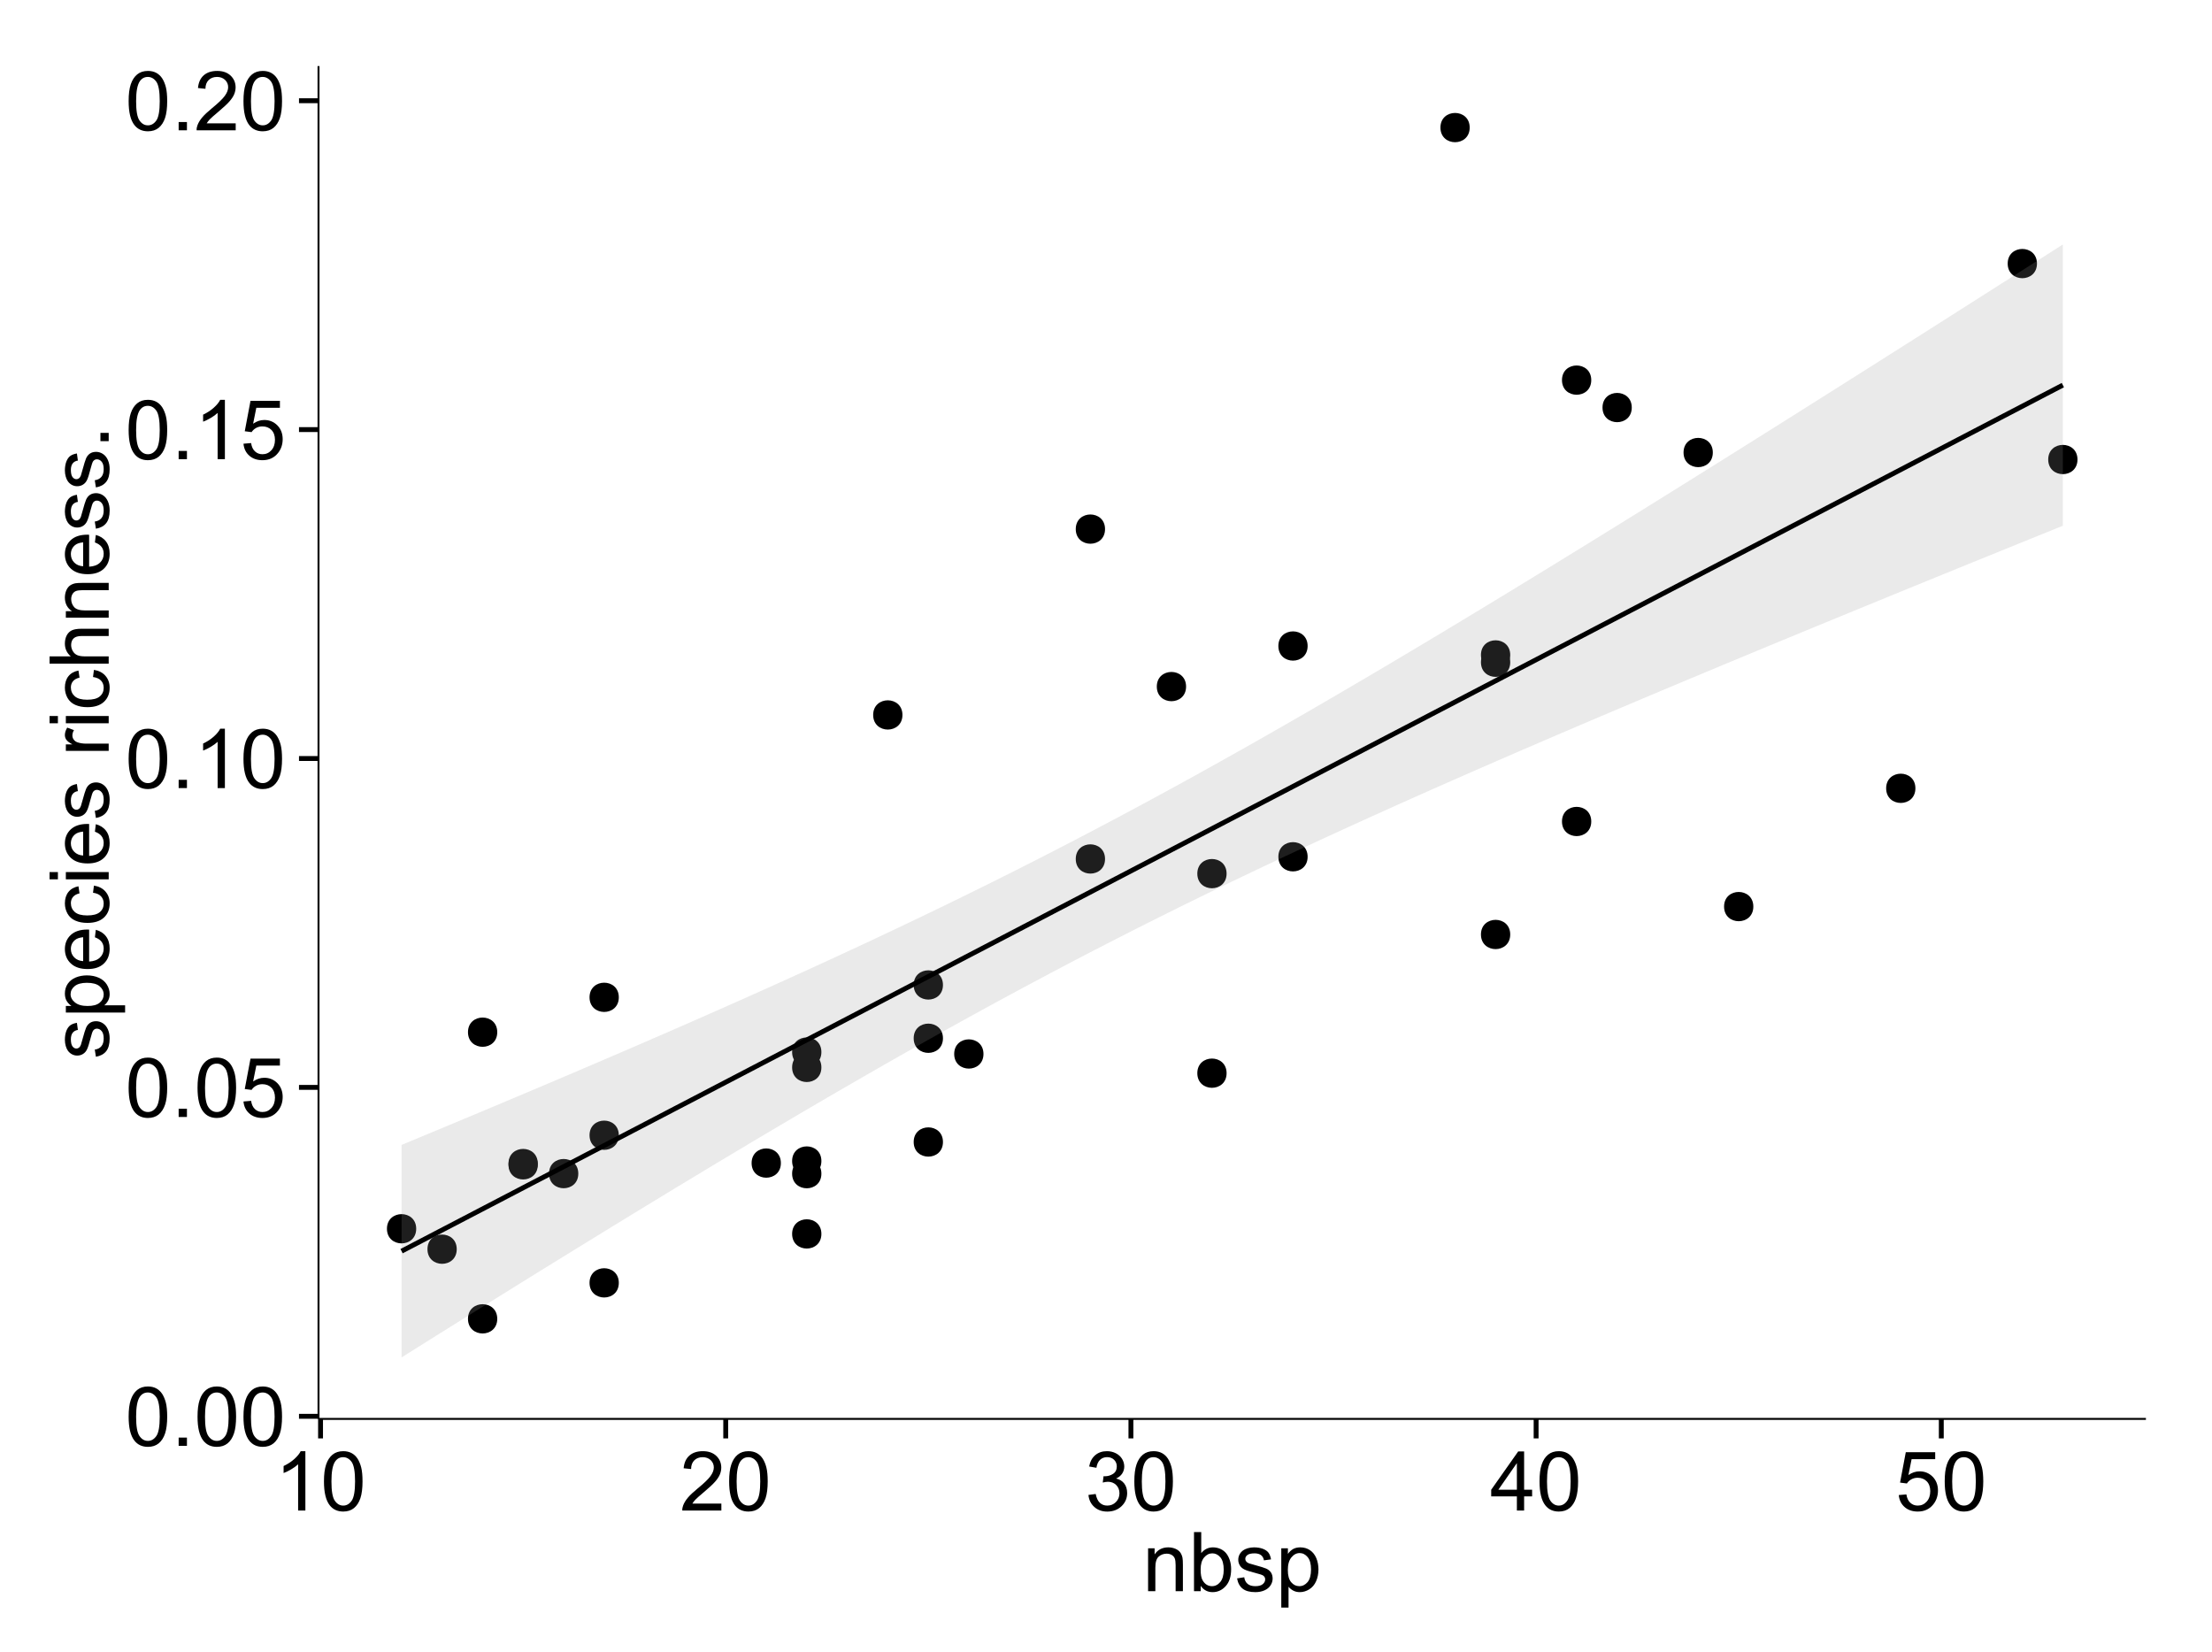 <?xml version="1.0" encoding="UTF-8"?>
<svg xmlns="http://www.w3.org/2000/svg" xmlns:xlink="http://www.w3.org/1999/xlink" width="482pt" height="360pt" viewBox="0 0 482 360" version="1.1">
<defs>
<g>
<symbol overflow="visible" id="glyph0-0">
<path style="stroke:none;" d="M 0.746 -6.355 C 0.742 -7.875 0.898 -9.102 1.215 -10.031 C 1.527 -10.961 1.996 -11.676 2.613 -12.18 C 3.23 -12.684 4.008 -12.938 4.949 -12.938 C 5.637 -12.938 6.242 -12.797 6.766 -12.52 C 7.285 -12.238 7.715 -11.836 8.059 -11.316 C 8.395 -10.789 8.664 -10.152 8.859 -9.398 C 9.051 -8.645 9.145 -7.629 9.148 -6.355 C 9.145 -4.84 8.992 -3.617 8.684 -2.691 C 8.371 -1.762 7.906 -1.047 7.289 -0.539 C 6.672 -0.035 5.891 0.215 4.949 0.219 C 3.703 0.215 2.727 -0.227 2.023 -1.117 C 1.168 -2.188 0.742 -3.934 0.746 -6.355 Z M 2.375 -6.355 C 2.371 -4.234 2.621 -2.824 3.117 -2.129 C 3.609 -1.426 4.219 -1.078 4.949 -1.082 C 5.672 -1.078 6.281 -1.43 6.781 -2.137 C 7.273 -2.836 7.523 -4.242 7.523 -6.355 C 7.523 -8.473 7.273 -9.883 6.781 -10.582 C 6.281 -11.277 5.664 -11.625 4.93 -11.629 C 4.199 -11.625 3.621 -11.316 3.191 -10.703 C 2.645 -9.918 2.371 -8.469 2.375 -6.355 Z M 2.375 -6.355 "/>
</symbol>
<symbol overflow="visible" id="glyph0-1">
<path style="stroke:none;" d="M 1.633 0 L 1.633 -1.801 L 3.438 -1.801 L 3.438 0 Z M 1.633 0 "/>
</symbol>
<symbol overflow="visible" id="glyph0-2">
<path style="stroke:none;" d="M 0.746 -3.375 L 2.406 -3.516 C 2.527 -2.707 2.812 -2.098 3.266 -1.691 C 3.711 -1.281 4.254 -1.078 4.887 -1.082 C 5.648 -1.078 6.293 -1.363 6.82 -1.941 C 7.344 -2.512 7.605 -3.273 7.609 -4.227 C 7.605 -5.125 7.352 -5.84 6.848 -6.363 C 6.34 -6.883 5.676 -7.141 4.859 -7.145 C 4.344 -7.141 3.887 -7.027 3.48 -6.797 C 3.07 -6.566 2.746 -6.266 2.516 -5.898 L 1.027 -6.09 L 2.277 -12.711 L 8.684 -12.711 L 8.684 -11.195 L 3.543 -11.195 L 2.848 -7.734 C 3.621 -8.273 4.43 -8.543 5.281 -8.543 C 6.402 -8.543 7.352 -8.152 8.129 -7.371 C 8.898 -6.59 9.285 -5.586 9.289 -4.367 C 9.285 -3.195 8.945 -2.188 8.27 -1.344 C 7.441 -0.301 6.316 0.215 4.887 0.219 C 3.715 0.215 2.758 -0.109 2.016 -0.766 C 1.273 -1.418 0.848 -2.289 0.746 -3.375 Z M 0.746 -3.375 "/>
</symbol>
<symbol overflow="visible" id="glyph0-3">
<path style="stroke:none;" d="M 6.707 0 L 5.125 0 L 5.125 -10.082 C 4.742 -9.715 4.242 -9.352 3.625 -8.988 C 3.004 -8.625 2.449 -8.352 1.961 -8.172 L 1.961 -9.703 C 2.844 -10.117 3.617 -10.621 4.281 -11.215 C 4.941 -11.805 5.41 -12.379 5.688 -12.938 L 6.707 -12.938 Z M 6.707 0 "/>
</symbol>
<symbol overflow="visible" id="glyph0-4">
<path style="stroke:none;" d="M 9.062 -1.52 L 9.062 0 L 0.547 0 C 0.531 -0.379 0.594 -0.742 0.73 -1.098 C 0.945 -1.676 1.293 -2.25 1.77 -2.812 C 2.246 -3.375 2.934 -4.023 3.84 -4.766 C 5.238 -5.906 6.188 -6.816 6.68 -7.492 C 7.172 -8.16 7.418 -8.793 7.418 -9.395 C 7.418 -10.02 7.191 -10.551 6.746 -10.98 C 6.293 -11.41 5.711 -11.625 4.992 -11.629 C 4.23 -11.625 3.621 -11.395 3.164 -10.941 C 2.703 -10.48 2.469 -9.848 2.469 -9.043 L 0.844 -9.211 C 0.953 -10.422 1.371 -11.344 2.102 -11.984 C 2.824 -12.617 3.801 -12.938 5.027 -12.938 C 6.262 -12.938 7.238 -12.594 7.961 -11.91 C 8.68 -11.223 9.039 -10.371 9.043 -9.359 C 9.039 -8.84 8.934 -8.336 8.727 -7.84 C 8.512 -7.34 8.164 -6.812 7.676 -6.266 C 7.188 -5.711 6.375 -4.957 5.238 -4 C 4.285 -3.199 3.676 -2.66 3.41 -2.379 C 3.141 -2.094 2.918 -1.805 2.742 -1.52 Z M 9.062 -1.52 "/>
</symbol>
<symbol overflow="visible" id="glyph0-5">
<path style="stroke:none;" d="M 0.758 -3.402 L 2.336 -3.613 C 2.516 -2.711 2.824 -2.062 3.266 -1.672 C 3.699 -1.273 4.23 -1.078 4.859 -1.082 C 5.602 -1.078 6.23 -1.336 6.746 -1.855 C 7.254 -2.367 7.512 -3.004 7.516 -3.77 C 7.512 -4.492 7.273 -5.094 6.801 -5.566 C 6.324 -6.035 5.723 -6.27 4.992 -6.273 C 4.691 -6.27 4.316 -6.211 3.875 -6.102 L 4.051 -7.488 C 4.152 -7.473 4.238 -7.465 4.305 -7.469 C 4.977 -7.465 5.582 -7.641 6.125 -7.996 C 6.66 -8.344 6.93 -8.887 6.934 -9.625 C 6.93 -10.199 6.734 -10.68 6.344 -11.062 C 5.949 -11.445 5.441 -11.637 4.824 -11.637 C 4.207 -11.637 3.695 -11.441 3.285 -11.055 C 2.875 -10.668 2.613 -10.09 2.496 -9.316 L 0.914 -9.598 C 1.105 -10.656 1.543 -11.477 2.23 -12.062 C 2.914 -12.645 3.766 -12.938 4.789 -12.938 C 5.488 -12.938 6.137 -12.785 6.73 -12.484 C 7.32 -12.18 7.773 -11.77 8.09 -11.25 C 8.402 -10.727 8.559 -10.172 8.562 -9.59 C 8.559 -9.031 8.41 -8.523 8.113 -8.066 C 7.812 -7.609 7.371 -7.246 6.785 -6.977 C 7.547 -6.801 8.137 -6.438 8.562 -5.883 C 8.98 -5.328 9.191 -4.633 9.195 -3.805 C 9.191 -2.676 8.781 -1.723 7.965 -0.945 C 7.141 -0.164 6.105 0.223 4.852 0.227 C 3.719 0.223 2.777 -0.109 2.035 -0.781 C 1.285 -1.453 0.859 -2.328 0.758 -3.402 Z M 0.758 -3.402 "/>
</symbol>
<symbol overflow="visible" id="glyph0-6">
<path style="stroke:none;" d="M 5.82 0 L 5.82 -3.086 L 0.227 -3.086 L 0.227 -4.535 L 6.109 -12.883 L 7.398 -12.883 L 7.398 -4.535 L 9.141 -4.535 L 9.141 -3.086 L 7.398 -3.086 L 7.398 0 Z M 5.82 -4.535 L 5.82 -10.344 L 1.785 -4.535 Z M 5.82 -4.535 "/>
</symbol>
<symbol overflow="visible" id="glyph0-7">
<path style="stroke:none;" d="M 1.188 0 L 1.188 -9.336 L 2.609 -9.336 L 2.609 -8.008 C 3.293 -9.031 4.285 -9.543 5.582 -9.547 C 6.141 -9.543 6.656 -9.441 7.133 -9.242 C 7.602 -9.035 7.957 -8.77 8.191 -8.445 C 8.426 -8.113 8.59 -7.727 8.684 -7.277 C 8.742 -6.98 8.77 -6.465 8.773 -5.738 L 8.773 0 L 7.188 0 L 7.188 -5.68 C 7.184 -6.32 7.121 -6.801 7.004 -7.121 C 6.879 -7.438 6.66 -7.695 6.348 -7.887 C 6.031 -8.074 5.664 -8.168 5.246 -8.172 C 4.566 -8.168 3.984 -7.953 3.5 -7.531 C 3.008 -7.102 2.766 -6.293 2.77 -5.098 L 2.77 0 Z M 1.188 0 "/>
</symbol>
<symbol overflow="visible" id="glyph0-8">
<path style="stroke:none;" d="M 2.645 0 L 1.18 0 L 1.18 -12.883 L 2.758 -12.883 L 2.758 -8.289 C 3.426 -9.125 4.277 -9.543 5.316 -9.547 C 5.887 -9.543 6.434 -9.43 6.949 -9.199 C 7.461 -8.965 7.883 -8.637 8.215 -8.223 C 8.543 -7.801 8.801 -7.297 8.992 -6.707 C 9.176 -6.113 9.27 -5.48 9.273 -4.809 C 9.27 -3.203 8.875 -1.965 8.086 -1.098 C 7.293 -0.223 6.344 0.211 5.238 0.211 C 4.137 0.211 3.27 -0.246 2.645 -1.168 Z M 2.629 -4.738 C 2.625 -3.617 2.777 -2.809 3.086 -2.312 C 3.582 -1.496 4.254 -1.09 5.105 -1.09 C 5.793 -1.09 6.391 -1.387 6.898 -1.988 C 7.398 -2.586 7.652 -3.484 7.656 -4.676 C 7.652 -5.895 7.41 -6.793 6.93 -7.371 C 6.441 -7.949 5.855 -8.238 5.176 -8.242 C 4.48 -8.238 3.883 -7.938 3.383 -7.34 C 2.875 -6.738 2.625 -5.871 2.629 -4.738 Z M 2.629 -4.738 "/>
</symbol>
<symbol overflow="visible" id="glyph0-9">
<path style="stroke:none;" d="M 0.555 -2.785 L 2.117 -3.031 C 2.203 -2.402 2.449 -1.922 2.852 -1.59 C 3.25 -1.254 3.812 -1.09 4.535 -1.09 C 5.262 -1.09 5.801 -1.234 6.152 -1.531 C 6.504 -1.824 6.68 -2.172 6.68 -2.574 C 6.68 -2.926 6.523 -3.207 6.215 -3.418 C 5.996 -3.555 5.457 -3.734 4.598 -3.953 C 3.434 -4.246 2.629 -4.5 2.184 -4.715 C 1.734 -4.926 1.395 -5.223 1.164 -5.602 C 0.93 -5.98 0.812 -6.398 0.816 -6.855 C 0.812 -7.27 0.91 -7.652 1.102 -8.012 C 1.293 -8.363 1.551 -8.66 1.883 -8.895 C 2.125 -9.074 2.461 -9.227 2.887 -9.355 C 3.309 -9.48 3.766 -9.543 4.254 -9.547 C 4.984 -9.543 5.625 -9.438 6.184 -9.23 C 6.734 -9.016 7.145 -8.73 7.41 -8.371 C 7.672 -8.008 7.852 -7.527 7.953 -6.926 L 6.406 -6.715 C 6.332 -7.195 6.129 -7.57 5.793 -7.84 C 5.453 -8.105 4.977 -8.238 4.367 -8.242 C 3.637 -8.238 3.121 -8.117 2.812 -7.883 C 2.5 -7.641 2.344 -7.359 2.348 -7.039 C 2.344 -6.832 2.406 -6.648 2.539 -6.484 C 2.664 -6.312 2.867 -6.172 3.148 -6.062 C 3.301 -6.004 3.766 -5.871 4.543 -5.66 C 5.66 -5.359 6.441 -5.113 6.887 -4.926 C 7.324 -4.734 7.672 -4.457 7.926 -4.094 C 8.176 -3.73 8.301 -3.281 8.305 -2.742 C 8.301 -2.215 8.148 -1.719 7.844 -1.254 C 7.535 -0.785 7.09 -0.422 6.512 -0.172 C 5.926 0.086 5.27 0.211 4.543 0.211 C 3.328 0.211 2.406 -0.039 1.77 -0.543 C 1.133 -1.047 0.727 -1.793 0.555 -2.785 Z M 0.555 -2.785 "/>
</symbol>
<symbol overflow="visible" id="glyph0-10">
<path style="stroke:none;" d="M 1.188 3.578 L 1.188 -9.336 L 2.629 -9.336 L 2.629 -8.121 C 2.965 -8.594 3.348 -8.949 3.777 -9.188 C 4.203 -9.426 4.723 -9.543 5.336 -9.547 C 6.129 -9.543 6.832 -9.34 7.445 -8.93 C 8.051 -8.516 8.512 -7.934 8.824 -7.191 C 9.133 -6.441 9.285 -5.625 9.289 -4.738 C 9.285 -3.781 9.113 -2.922 8.773 -2.156 C 8.43 -1.391 7.934 -0.805 7.281 -0.398 C 6.625 0.008 5.938 0.211 5.219 0.211 C 4.691 0.211 4.219 0.102 3.801 -0.121 C 3.379 -0.344 3.035 -0.625 2.77 -0.969 L 2.77 3.578 Z M 2.617 -4.613 C 2.613 -3.41 2.855 -2.523 3.348 -1.949 C 3.832 -1.375 4.422 -1.09 5.117 -1.09 C 5.816 -1.09 6.418 -1.387 6.922 -1.98 C 7.418 -2.574 7.668 -3.496 7.672 -4.746 C 7.668 -5.934 7.426 -6.824 6.938 -7.418 C 6.445 -8.008 5.859 -8.301 5.188 -8.305 C 4.508 -8.301 3.91 -7.988 3.395 -7.359 C 2.871 -6.727 2.613 -5.809 2.617 -4.613 Z M 2.617 -4.613 "/>
</symbol>
<symbol overflow="visible" id="glyph1-0">
<path style="stroke:none;" d="M -2.785 -0.555 L -3.031 -2.117 C -2.402 -2.203 -1.922 -2.449 -1.59 -2.852 C -1.254 -3.25 -1.09 -3.812 -1.09 -4.535 C -1.09 -5.262 -1.234 -5.801 -1.531 -6.152 C -1.824 -6.504 -2.172 -6.68 -2.574 -6.68 C -2.926 -6.68 -3.207 -6.523 -3.418 -6.215 C -3.555 -5.996 -3.734 -5.457 -3.953 -4.598 C -4.246 -3.434 -4.5 -2.629 -4.715 -2.184 C -4.926 -1.734 -5.223 -1.395 -5.602 -1.164 C -5.98 -0.93 -6.398 -0.812 -6.855 -0.816 C -7.27 -0.812 -7.652 -0.91 -8.012 -1.102 C -8.363 -1.293 -8.66 -1.551 -8.895 -1.883 C -9.074 -2.125 -9.227 -2.461 -9.355 -2.887 C -9.48 -3.309 -9.543 -3.766 -9.547 -4.254 C -9.543 -4.984 -9.438 -5.625 -9.23 -6.184 C -9.016 -6.734 -8.73 -7.145 -8.371 -7.41 C -8.008 -7.672 -7.527 -7.852 -6.926 -7.953 L -6.715 -6.406 C -7.195 -6.332 -7.57 -6.129 -7.84 -5.797 C -8.105 -5.457 -8.238 -4.98 -8.242 -4.367 C -8.238 -3.637 -8.117 -3.121 -7.883 -2.812 C -7.641 -2.5 -7.359 -2.344 -7.039 -2.348 C -6.832 -2.344 -6.648 -2.406 -6.484 -2.539 C -6.312 -2.664 -6.172 -2.867 -6.062 -3.148 C -6.004 -3.301 -5.871 -3.766 -5.66 -4.543 C -5.359 -5.66 -5.113 -6.441 -4.926 -6.887 C -4.734 -7.324 -4.457 -7.672 -4.094 -7.926 C -3.73 -8.176 -3.281 -8.301 -2.742 -8.305 C -2.211 -8.301 -1.711 -8.148 -1.25 -7.844 C -0.781 -7.535 -0.422 -7.09 -0.172 -6.512 C 0.086 -5.926 0.211 -5.27 0.211 -4.543 C 0.211 -3.328 -0.039 -2.406 -0.543 -1.77 C -1.047 -1.133 -1.793 -0.727 -2.785 -0.555 Z M -2.785 -0.555 "/>
</symbol>
<symbol overflow="visible" id="glyph1-1">
<path style="stroke:none;" d="M 3.578 -1.188 L -9.336 -1.188 L -9.336 -2.629 L -8.121 -2.629 C -8.594 -2.965 -8.949 -3.348 -9.188 -3.777 C -9.426 -4.203 -9.543 -4.723 -9.547 -5.336 C -9.543 -6.129 -9.34 -6.832 -8.93 -7.445 C -8.516 -8.051 -7.934 -8.512 -7.191 -8.824 C -6.441 -9.133 -5.625 -9.285 -4.738 -9.289 C -3.781 -9.285 -2.922 -9.113 -2.156 -8.773 C -1.391 -8.43 -0.805 -7.934 -0.398 -7.281 C 0.008 -6.625 0.211 -5.938 0.211 -5.219 C 0.211 -4.691 0.102 -4.219 -0.121 -3.801 C -0.344 -3.379 -0.625 -3.035 -0.965 -2.77 L 3.578 -2.77 Z M -4.613 -2.621 C -3.41 -2.613 -2.523 -2.855 -1.949 -3.348 C -1.375 -3.832 -1.09 -4.422 -1.09 -5.117 C -1.09 -5.816 -1.387 -6.418 -1.98 -6.922 C -2.574 -7.418 -3.496 -7.668 -4.746 -7.672 C -5.934 -7.668 -6.824 -7.426 -7.418 -6.938 C -8.008 -6.449 -8.301 -5.863 -8.305 -5.188 C -8.301 -4.508 -7.988 -3.914 -7.359 -3.398 C -6.727 -2.879 -5.809 -2.617 -4.613 -2.621 Z M -4.613 -2.621 "/>
</symbol>
<symbol overflow="visible" id="glyph1-2">
<path style="stroke:none;" d="M -3.004 -7.578 L -2.805 -9.211 C -1.848 -8.953 -1.105 -8.473 -0.578 -7.777 C -0.051 -7.078 0.211 -6.188 0.211 -5.105 C 0.211 -3.738 -0.207 -2.656 -1.051 -1.859 C -1.887 -1.055 -3.066 -0.656 -4.586 -0.66 C -6.156 -0.656 -7.375 -1.059 -8.246 -1.871 C -9.109 -2.676 -9.543 -3.727 -9.547 -5.02 C -9.543 -6.266 -9.117 -7.285 -8.27 -8.078 C -7.418 -8.867 -6.223 -9.262 -4.684 -9.266 C -4.586 -9.262 -4.445 -9.258 -4.262 -9.254 L -4.262 -2.293 C -3.234 -2.348 -2.449 -2.641 -1.906 -3.164 C -1.359 -3.684 -1.09 -4.332 -1.09 -5.117 C -1.09 -5.691 -1.242 -6.188 -1.547 -6.598 C -1.852 -7.008 -2.336 -7.332 -3.004 -7.578 Z M -5.562 -2.383 L -5.562 -7.594 C -6.344 -7.523 -6.934 -7.324 -7.328 -6.996 C -7.934 -6.492 -8.238 -5.836 -8.242 -5.035 C -8.238 -4.305 -7.996 -3.695 -7.512 -3.203 C -7.027 -2.707 -6.375 -2.434 -5.562 -2.383 Z M -5.562 -2.383 "/>
</symbol>
<symbol overflow="visible" id="glyph1-3">
<path style="stroke:none;" d="M -3.418 -7.277 L -3.215 -8.832 C -2.141 -8.66 -1.301 -8.227 -0.699 -7.527 C -0.09 -6.824 0.211 -5.965 0.211 -4.949 C 0.211 -3.668 -0.203 -2.641 -1.039 -1.867 C -1.871 -1.09 -3.07 -0.703 -4.633 -0.703 C -5.637 -0.703 -6.52 -0.867 -7.277 -1.203 C -8.031 -1.535 -8.598 -2.047 -8.977 -2.73 C -9.355 -3.41 -9.543 -4.152 -9.547 -4.957 C -9.543 -5.969 -9.289 -6.797 -8.777 -7.441 C -8.262 -8.086 -7.531 -8.5 -6.59 -8.684 L -6.355 -7.145 C -6.98 -6.996 -7.453 -6.738 -7.77 -6.367 C -8.082 -5.992 -8.238 -5.543 -8.242 -5.02 C -8.238 -4.219 -7.953 -3.57 -7.387 -3.074 C -6.812 -2.574 -5.91 -2.324 -4.676 -2.328 C -3.422 -2.324 -2.508 -2.566 -1.941 -3.047 C -1.371 -3.527 -1.09 -4.152 -1.09 -4.93 C -1.09 -5.547 -1.277 -6.066 -1.66 -6.484 C -2.035 -6.898 -2.621 -7.164 -3.418 -7.277 Z M -3.418 -7.277 "/>
</symbol>
<symbol overflow="visible" id="glyph1-4">
<path style="stroke:none;" d="M -11.066 -1.195 L -12.883 -1.195 L -12.883 -2.777 L -11.066 -2.777 Z M 0 -1.195 L -9.336 -1.195 L -9.336 -2.777 L 0 -2.777 Z M 0 -1.195 "/>
</symbol>
<symbol overflow="visible" id="glyph1-5">
<path style="stroke:none;" d=""/>
</symbol>
<symbol overflow="visible" id="glyph1-6">
<path style="stroke:none;" d="M 0 -1.168 L -9.336 -1.168 L -9.336 -2.594 L -7.918 -2.594 C -8.578 -2.953 -9.016 -3.289 -9.23 -3.598 C -9.438 -3.906 -9.543 -4.242 -9.547 -4.613 C -9.543 -5.145 -9.375 -5.688 -9.035 -6.242 L -7.566 -5.695 C -7.793 -5.309 -7.91 -4.922 -7.91 -4.535 C -7.91 -4.188 -7.805 -3.875 -7.598 -3.602 C -7.387 -3.324 -7.098 -3.129 -6.734 -3.016 C -6.168 -2.836 -5.555 -2.746 -4.887 -2.75 L 0 -2.75 Z M 0 -1.168 "/>
</symbol>
<symbol overflow="visible" id="glyph1-7">
<path style="stroke:none;" d="M 0 -1.188 L -12.883 -1.188 L -12.883 -2.77 L -8.262 -2.77 C -9.117 -3.504 -9.543 -4.434 -9.547 -5.562 C -9.543 -6.25 -9.406 -6.852 -9.137 -7.363 C -8.859 -7.871 -8.484 -8.234 -8.004 -8.457 C -7.523 -8.676 -6.824 -8.789 -5.914 -8.789 L 0 -8.789 L 0 -7.207 L -5.914 -7.207 C -6.703 -7.207 -7.281 -7.035 -7.641 -6.691 C -8 -6.348 -8.18 -5.863 -8.184 -5.238 C -8.18 -4.77 -8.059 -4.328 -7.816 -3.914 C -7.574 -3.5 -7.242 -3.203 -6.828 -3.031 C -6.406 -2.852 -5.832 -2.766 -5.105 -2.77 L 0 -2.77 Z M 0 -1.188 "/>
</symbol>
<symbol overflow="visible" id="glyph1-8">
<path style="stroke:none;" d="M 0 -1.188 L -9.336 -1.188 L -9.336 -2.609 L -8.008 -2.609 C -9.031 -3.293 -9.543 -4.285 -9.547 -5.582 C -9.543 -6.141 -9.441 -6.656 -9.242 -7.133 C -9.035 -7.602 -8.77 -7.957 -8.445 -8.191 C -8.113 -8.426 -7.727 -8.59 -7.277 -8.684 C -6.98 -8.742 -6.465 -8.77 -5.738 -8.773 L 0 -8.773 L 0 -7.188 L -5.68 -7.188 C -6.32 -7.184 -6.801 -7.121 -7.121 -7.004 C -7.438 -6.879 -7.695 -6.66 -7.887 -6.348 C -8.074 -6.031 -8.168 -5.664 -8.172 -5.246 C -8.168 -4.57 -7.953 -3.992 -7.531 -3.504 C -7.102 -3.012 -6.293 -2.766 -5.098 -2.77 L 0 -2.77 Z M 0 -1.188 "/>
</symbol>
<symbol overflow="visible" id="glyph1-9">
<path style="stroke:none;" d="M 0 -1.633 L -1.801 -1.633 L -1.801 -3.438 L 0 -3.438 Z M 0 -1.633 "/>
</symbol>
</g>
<clipPath id="clip1">
  <path d="M 69.406 14.398 L 468.602 14.398 L 468.602 310.164 L 69.406 310.164 Z M 69.406 14.398 "/>
</clipPath>
</defs>
<g id="surface5776">
<rect x="0" y="0" width="482" height="360" style="fill:rgb(100%,100%,100%);fill-opacity:1;stroke:none;"/>
<rect x="0" y="0" width="482" height="360" style="fill:rgb(100%,100%,100%);fill-opacity:1;stroke:none;"/>
<path style="fill:none;stroke-width:1.063;stroke-linecap:round;stroke-linejoin:round;stroke:rgb(100%,100%,100%);stroke-opacity:1;stroke-miterlimit:10;" d="M 0 360 L 482 360 L 482 0 L 0 0 Z M 0 360 "/>
<g clip-path="url(#clip1)" clip-rule="nonzero">
<path style=" stroke:none;fill-rule:nonzero;fill:rgb(100%,100%,100%);fill-opacity:1;" d="M 69.406 309.168 L 467.602 309.168 L 467.602 14.402 L 69.406 14.402 Z M 69.406 309.168 "/>
<path style=" stroke:none;fill-rule:nonzero;fill:rgb(0%,0%,0%);fill-opacity:1;" d="M 266.215 190.359 C 266.215 193.191 261.961 193.191 261.961 190.359 C 261.961 187.523 266.215 187.523 266.215 190.359 "/>
<path style=" stroke:none;fill-rule:nonzero;fill:rgb(0%,0%,0%);fill-opacity:1;" d="M 213.238 229.652 C 213.238 232.488 208.988 232.488 208.988 229.652 C 208.988 226.816 213.238 226.816 213.238 229.652 "/>
<path style=" stroke:none;fill-rule:nonzero;fill:rgb(0%,0%,0%);fill-opacity:1;" d="M 116.117 253.805 C 116.117 256.641 111.867 256.641 111.867 253.805 C 111.867 250.969 116.117 250.969 116.117 253.805 "/>
<path style=" stroke:none;fill-rule:nonzero;fill:rgb(0%,0%,0%);fill-opacity:1;" d="M 239.727 187.164 C 239.727 189.996 235.473 189.996 235.473 187.164 C 235.473 184.328 239.727 184.328 239.727 187.164 "/>
<path style=" stroke:none;fill-rule:nonzero;fill:rgb(0%,0%,0%);fill-opacity:1;" d="M 354.504 88.801 C 354.504 91.637 350.254 91.637 350.254 88.801 C 350.254 85.969 354.504 85.969 354.504 88.801 "/>
<path style=" stroke:none;fill-rule:nonzero;fill:rgb(0%,0%,0%);fill-opacity:1;" d="M 266.215 233.836 C 266.215 236.672 261.961 236.672 261.961 233.836 C 261.961 231.004 266.215 231.004 266.215 233.836 "/>
<path style=" stroke:none;fill-rule:nonzero;fill:rgb(0%,0%,0%);fill-opacity:1;" d="M 380.992 197.539 C 380.992 200.371 376.742 200.371 376.742 197.539 C 376.742 194.703 380.992 194.703 380.992 197.539 "/>
<path style=" stroke:none;fill-rule:nonzero;fill:rgb(0%,0%,0%);fill-opacity:1;" d="M 345.676 178.996 C 345.676 181.828 341.426 181.828 341.426 178.996 C 341.426 176.16 345.676 176.16 345.676 178.996 "/>
<path style=" stroke:none;fill-rule:nonzero;fill:rgb(0%,0%,0%);fill-opacity:1;" d="M 177.922 255.73 C 177.922 258.566 173.672 258.566 173.672 255.73 C 173.672 252.898 177.922 252.898 177.922 255.73 "/>
<path style=" stroke:none;fill-rule:nonzero;fill:rgb(0%,0%,0%);fill-opacity:1;" d="M 204.41 226.227 C 204.41 229.062 200.156 229.062 200.156 226.227 C 200.156 223.391 204.41 223.391 204.41 226.227 "/>
<path style=" stroke:none;fill-rule:nonzero;fill:rgb(0%,0%,0%);fill-opacity:1;" d="M 328.02 144.297 C 328.02 147.133 323.766 147.133 323.766 144.297 C 323.766 141.465 328.02 141.465 328.02 144.297 "/>
<path style=" stroke:none;fill-rule:nonzero;fill:rgb(0%,0%,0%);fill-opacity:1;" d="M 283.871 186.684 C 283.871 189.52 279.621 189.52 279.621 186.684 C 279.621 183.852 283.871 183.852 283.871 186.684 "/>
<path style=" stroke:none;fill-rule:nonzero;fill:rgb(0%,0%,0%);fill-opacity:1;" d="M 239.727 115.289 C 239.727 118.125 235.473 118.125 235.473 115.289 C 235.473 112.453 239.727 112.453 239.727 115.289 "/>
<path style=" stroke:none;fill-rule:nonzero;fill:rgb(0%,0%,0%);fill-opacity:1;" d="M 345.676 82.824 C 345.676 85.66 341.426 85.66 341.426 82.824 C 341.426 79.992 345.676 79.992 345.676 82.824 "/>
<path style=" stroke:none;fill-rule:nonzero;fill:rgb(0%,0%,0%);fill-opacity:1;" d="M 372.164 98.598 C 372.164 101.434 367.91 101.434 367.91 98.598 C 367.91 95.762 372.164 95.762 372.164 98.598 "/>
<path style=" stroke:none;fill-rule:nonzero;fill:rgb(0%,0%,0%);fill-opacity:1;" d="M 177.922 252.977 C 177.922 255.809 173.672 255.809 173.672 252.977 C 173.672 250.141 177.922 250.141 177.922 252.977 "/>
<path style=" stroke:none;fill-rule:nonzero;fill:rgb(0%,0%,0%);fill-opacity:1;" d="M 133.777 247.359 C 133.777 250.195 129.523 250.195 129.523 247.359 C 129.523 244.523 133.777 244.523 133.777 247.359 "/>
<path style=" stroke:none;fill-rule:nonzero;fill:rgb(0%,0%,0%);fill-opacity:1;" d="M 442.797 57.43 C 442.797 60.266 438.547 60.266 438.547 57.43 C 438.547 54.598 442.797 54.598 442.797 57.43 "/>
<path style=" stroke:none;fill-rule:nonzero;fill:rgb(0%,0%,0%);fill-opacity:1;" d="M 328.02 142.703 C 328.02 145.539 323.766 145.539 323.766 142.703 C 323.766 139.867 328.02 139.867 328.02 142.703 "/>
<path style=" stroke:none;fill-rule:nonzero;fill:rgb(0%,0%,0%);fill-opacity:1;" d="M 177.922 229.238 C 177.922 232.07 173.672 232.07 173.672 229.238 C 173.672 226.402 177.922 226.402 177.922 229.238 "/>
<path style=" stroke:none;fill-rule:nonzero;fill:rgb(0%,0%,0%);fill-opacity:1;" d="M 328.02 203.613 C 328.02 206.449 323.766 206.449 323.766 203.613 C 323.766 200.781 328.02 200.781 328.02 203.613 "/>
<path style=" stroke:none;fill-rule:nonzero;fill:rgb(0%,0%,0%);fill-opacity:1;" d="M 416.309 171.766 C 416.309 174.602 412.059 174.602 412.059 171.766 C 412.059 168.93 416.309 168.93 416.309 171.766 "/>
<path style=" stroke:none;fill-rule:nonzero;fill:rgb(0%,0%,0%);fill-opacity:1;" d="M 133.777 279.523 C 133.777 282.359 129.523 282.359 129.523 279.523 C 129.523 276.691 133.777 276.691 133.777 279.523 "/>
<path style=" stroke:none;fill-rule:nonzero;fill:rgb(0%,0%,0%);fill-opacity:1;" d="M 89.629 267.738 C 89.629 270.57 85.379 270.57 85.379 267.738 C 85.379 264.902 89.629 264.902 89.629 267.738 "/>
<path style=" stroke:none;fill-rule:nonzero;fill:rgb(0%,0%,0%);fill-opacity:1;" d="M 451.625 100.125 C 451.625 102.961 447.375 102.961 447.375 100.125 C 447.375 97.289 451.625 97.289 451.625 100.125 "/>
<path style=" stroke:none;fill-rule:nonzero;fill:rgb(0%,0%,0%);fill-opacity:1;" d="M 319.188 27.797 C 319.188 30.633 314.938 30.633 314.938 27.797 C 314.938 24.965 319.188 24.965 319.188 27.797 "/>
<path style=" stroke:none;fill-rule:nonzero;fill:rgb(0%,0%,0%);fill-opacity:1;" d="M 177.922 232.578 C 177.922 235.414 173.672 235.414 173.672 232.578 C 173.672 229.746 177.922 229.746 177.922 232.578 "/>
<path style=" stroke:none;fill-rule:nonzero;fill:rgb(0%,0%,0%);fill-opacity:1;" d="M 124.945 255.719 C 124.945 258.555 120.695 258.555 120.695 255.719 C 120.695 252.887 124.945 252.887 124.945 255.719 "/>
<path style=" stroke:none;fill-rule:nonzero;fill:rgb(0%,0%,0%);fill-opacity:1;" d="M 204.41 248.832 C 204.41 251.668 200.156 251.668 200.156 248.832 C 200.156 246 204.41 246 204.41 248.832 "/>
<path style=" stroke:none;fill-rule:nonzero;fill:rgb(0%,0%,0%);fill-opacity:1;" d="M 177.922 268.859 C 177.922 271.695 173.672 271.695 173.672 268.859 C 173.672 266.023 177.922 266.023 177.922 268.859 "/>
<path style=" stroke:none;fill-rule:nonzero;fill:rgb(0%,0%,0%);fill-opacity:1;" d="M 283.871 140.758 C 283.871 143.594 279.621 143.594 279.621 140.758 C 279.621 137.926 283.871 137.926 283.871 140.758 "/>
<path style=" stroke:none;fill-rule:nonzero;fill:rgb(0%,0%,0%);fill-opacity:1;" d="M 204.41 214.613 C 204.41 217.449 200.156 217.449 200.156 214.613 C 200.156 211.777 204.41 211.777 204.41 214.613 "/>
<path style=" stroke:none;fill-rule:nonzero;fill:rgb(0%,0%,0%);fill-opacity:1;" d="M 169.094 253.426 C 169.094 256.258 164.84 256.258 164.84 253.426 C 164.84 250.59 169.094 250.59 169.094 253.426 "/>
<path style=" stroke:none;fill-rule:nonzero;fill:rgb(0%,0%,0%);fill-opacity:1;" d="M 107.289 287.363 C 107.289 290.199 103.035 290.199 103.035 287.363 C 103.035 284.527 107.289 284.527 107.289 287.363 "/>
<path style=" stroke:none;fill-rule:nonzero;fill:rgb(0%,0%,0%);fill-opacity:1;" d="M 257.383 149.602 C 257.383 152.434 253.133 152.434 253.133 149.602 C 253.133 146.766 257.383 146.766 257.383 149.602 "/>
<path style=" stroke:none;fill-rule:nonzero;fill:rgb(0%,0%,0%);fill-opacity:1;" d="M 195.582 155.781 C 195.582 158.613 191.328 158.613 191.328 155.781 C 191.328 152.945 195.582 152.945 195.582 155.781 "/>
<path style=" stroke:none;fill-rule:nonzero;fill:rgb(0%,0%,0%);fill-opacity:1;" d="M 133.777 217.309 C 133.777 220.141 129.523 220.141 129.523 217.309 C 129.523 214.473 133.777 214.473 133.777 217.309 "/>
<path style=" stroke:none;fill-rule:nonzero;fill:rgb(0%,0%,0%);fill-opacity:1;" d="M 107.289 224.902 C 107.289 227.738 103.035 227.738 103.035 224.902 C 103.035 222.07 107.289 222.07 107.289 224.902 "/>
<path style=" stroke:none;fill-rule:nonzero;fill:rgb(0%,0%,0%);fill-opacity:1;" d="M 116.117 253.523 C 116.117 256.359 111.867 256.359 111.867 253.523 C 111.867 250.691 116.117 250.691 116.117 253.523 "/>
<path style=" stroke:none;fill-rule:nonzero;fill:rgb(0%,0%,0%);fill-opacity:1;" d="M 98.461 272.188 C 98.461 275.023 94.207 275.023 94.207 272.188 C 94.207 269.355 98.461 269.355 98.461 272.188 "/>
<path style=" stroke:none;fill-rule:nonzero;fill:rgb(0%,0%,0%);fill-opacity:1;" d="M 267.277 190.359 C 267.277 194.609 260.898 194.609 260.898 190.359 C 260.898 186.105 267.277 186.105 267.277 190.359 "/>
<path style=" stroke:none;fill-rule:nonzero;fill:rgb(0%,0%,0%);fill-opacity:1;" d="M 214.301 229.652 C 214.301 233.906 207.922 233.906 207.922 229.652 C 207.922 225.402 214.301 225.402 214.301 229.652 "/>
<path style=" stroke:none;fill-rule:nonzero;fill:rgb(0%,0%,0%);fill-opacity:1;" d="M 117.18 253.805 C 117.18 258.059 110.805 258.059 110.805 253.805 C 110.805 249.555 117.18 249.555 117.18 253.805 "/>
<path style=" stroke:none;fill-rule:nonzero;fill:rgb(0%,0%,0%);fill-opacity:1;" d="M 240.789 187.164 C 240.789 191.414 234.41 191.414 234.41 187.164 C 234.41 182.91 240.789 182.91 240.789 187.164 "/>
<path style=" stroke:none;fill-rule:nonzero;fill:rgb(0%,0%,0%);fill-opacity:1;" d="M 355.566 88.801 C 355.566 93.055 349.191 93.055 349.191 88.801 C 349.191 84.551 355.566 84.551 355.566 88.801 "/>
<path style=" stroke:none;fill-rule:nonzero;fill:rgb(0%,0%,0%);fill-opacity:1;" d="M 267.277 233.836 C 267.277 238.09 260.898 238.09 260.898 233.836 C 260.898 229.586 267.277 229.586 267.277 233.836 "/>
<path style=" stroke:none;fill-rule:nonzero;fill:rgb(0%,0%,0%);fill-opacity:1;" d="M 382.055 197.539 C 382.055 201.789 375.68 201.789 375.68 197.539 C 375.68 193.285 382.055 193.285 382.055 197.539 "/>
<path style=" stroke:none;fill-rule:nonzero;fill:rgb(0%,0%,0%);fill-opacity:1;" d="M 346.738 178.996 C 346.738 183.246 340.359 183.246 340.359 178.996 C 340.359 174.742 346.738 174.742 346.738 178.996 "/>
<path style=" stroke:none;fill-rule:nonzero;fill:rgb(0%,0%,0%);fill-opacity:1;" d="M 178.984 255.73 C 178.984 259.984 172.605 259.984 172.605 255.73 C 172.605 251.48 178.984 251.48 178.984 255.73 "/>
<path style=" stroke:none;fill-rule:nonzero;fill:rgb(0%,0%,0%);fill-opacity:1;" d="M 205.473 226.227 C 205.473 230.48 199.094 230.48 199.094 226.227 C 199.094 221.973 205.473 221.973 205.473 226.227 "/>
<path style=" stroke:none;fill-rule:nonzero;fill:rgb(0%,0%,0%);fill-opacity:1;" d="M 329.082 144.297 C 329.082 148.551 322.703 148.551 322.703 144.297 C 322.703 140.047 329.082 140.047 329.082 144.297 "/>
<path style=" stroke:none;fill-rule:nonzero;fill:rgb(0%,0%,0%);fill-opacity:1;" d="M 284.934 186.684 C 284.934 190.938 278.559 190.938 278.559 186.684 C 278.559 182.434 284.934 182.434 284.934 186.684 "/>
<path style=" stroke:none;fill-rule:nonzero;fill:rgb(0%,0%,0%);fill-opacity:1;" d="M 240.789 115.289 C 240.789 119.539 234.41 119.539 234.41 115.289 C 234.41 111.035 240.789 111.035 240.789 115.289 "/>
<path style=" stroke:none;fill-rule:nonzero;fill:rgb(0%,0%,0%);fill-opacity:1;" d="M 346.738 82.824 C 346.738 87.078 340.359 87.078 340.359 82.824 C 340.359 78.574 346.738 78.574 346.738 82.824 "/>
<path style=" stroke:none;fill-rule:nonzero;fill:rgb(0%,0%,0%);fill-opacity:1;" d="M 373.227 98.598 C 373.227 102.852 366.848 102.852 366.848 98.598 C 366.848 94.348 373.227 94.348 373.227 98.598 "/>
<path style=" stroke:none;fill-rule:nonzero;fill:rgb(0%,0%,0%);fill-opacity:1;" d="M 178.984 252.977 C 178.984 257.227 172.605 257.227 172.605 252.977 C 172.605 248.723 178.984 248.723 178.984 252.977 "/>
<path style=" stroke:none;fill-rule:nonzero;fill:rgb(0%,0%,0%);fill-opacity:1;" d="M 134.84 247.359 C 134.84 251.613 128.461 251.613 128.461 247.359 C 128.461 243.109 134.84 243.109 134.84 247.359 "/>
<path style=" stroke:none;fill-rule:nonzero;fill:rgb(0%,0%,0%);fill-opacity:1;" d="M 443.859 57.43 C 443.859 61.684 437.48 61.684 437.48 57.43 C 437.48 53.18 443.859 53.18 443.859 57.43 "/>
<path style=" stroke:none;fill-rule:nonzero;fill:rgb(0%,0%,0%);fill-opacity:1;" d="M 329.082 142.703 C 329.082 146.957 322.703 146.957 322.703 142.703 C 322.703 138.453 329.082 138.453 329.082 142.703 "/>
<path style=" stroke:none;fill-rule:nonzero;fill:rgb(0%,0%,0%);fill-opacity:1;" d="M 178.984 229.238 C 178.984 233.488 172.605 233.488 172.605 229.238 C 172.605 224.984 178.984 224.984 178.984 229.238 "/>
<path style=" stroke:none;fill-rule:nonzero;fill:rgb(0%,0%,0%);fill-opacity:1;" d="M 329.082 203.613 C 329.082 207.867 322.703 207.867 322.703 203.613 C 322.703 199.363 329.082 199.363 329.082 203.613 "/>
<path style=" stroke:none;fill-rule:nonzero;fill:rgb(0%,0%,0%);fill-opacity:1;" d="M 417.371 171.766 C 417.371 176.02 410.996 176.02 410.996 171.766 C 410.996 167.516 417.371 167.516 417.371 171.766 "/>
<path style=" stroke:none;fill-rule:nonzero;fill:rgb(0%,0%,0%);fill-opacity:1;" d="M 134.84 279.523 C 134.84 283.777 128.461 283.777 128.461 279.523 C 128.461 275.273 134.84 275.273 134.84 279.523 "/>
<path style=" stroke:none;fill-rule:nonzero;fill:rgb(0%,0%,0%);fill-opacity:1;" d="M 90.691 267.738 C 90.691 271.988 84.316 271.988 84.316 267.738 C 84.316 263.484 90.691 263.484 90.691 267.738 "/>
<path style=" stroke:none;fill-rule:nonzero;fill:rgb(0%,0%,0%);fill-opacity:1;" d="M 452.688 100.125 C 452.688 104.379 446.312 104.379 446.312 100.125 C 446.312 95.875 452.688 95.875 452.688 100.125 "/>
<path style=" stroke:none;fill-rule:nonzero;fill:rgb(0%,0%,0%);fill-opacity:1;" d="M 320.25 27.797 C 320.25 32.051 313.875 32.051 313.875 27.797 C 313.875 23.547 320.25 23.547 320.25 27.797 "/>
<path style=" stroke:none;fill-rule:nonzero;fill:rgb(0%,0%,0%);fill-opacity:1;" d="M 178.984 232.578 C 178.984 236.832 172.605 236.832 172.605 232.578 C 172.605 228.328 178.984 228.328 178.984 232.578 "/>
<path style=" stroke:none;fill-rule:nonzero;fill:rgb(0%,0%,0%);fill-opacity:1;" d="M 126.012 255.719 C 126.012 259.973 119.633 259.973 119.633 255.719 C 119.633 251.469 126.012 251.469 126.012 255.719 "/>
<path style=" stroke:none;fill-rule:nonzero;fill:rgb(0%,0%,0%);fill-opacity:1;" d="M 205.473 248.832 C 205.473 253.086 199.094 253.086 199.094 248.832 C 199.094 244.582 205.473 244.582 205.473 248.832 "/>
<path style=" stroke:none;fill-rule:nonzero;fill:rgb(0%,0%,0%);fill-opacity:1;" d="M 178.984 268.859 C 178.984 273.113 172.605 273.113 172.605 268.859 C 172.605 264.609 178.984 264.609 178.984 268.859 "/>
<path style=" stroke:none;fill-rule:nonzero;fill:rgb(0%,0%,0%);fill-opacity:1;" d="M 284.934 140.758 C 284.934 145.012 278.559 145.012 278.559 140.758 C 278.559 136.508 284.934 136.508 284.934 140.758 "/>
<path style=" stroke:none;fill-rule:nonzero;fill:rgb(0%,0%,0%);fill-opacity:1;" d="M 205.473 214.613 C 205.473 218.867 199.094 218.867 199.094 214.613 C 199.094 210.363 205.473 210.363 205.473 214.613 "/>
<path style=" stroke:none;fill-rule:nonzero;fill:rgb(0%,0%,0%);fill-opacity:1;" d="M 170.156 253.426 C 170.156 257.676 163.777 257.676 163.777 253.426 C 163.777 249.172 170.156 249.172 170.156 253.426 "/>
<path style=" stroke:none;fill-rule:nonzero;fill:rgb(0%,0%,0%);fill-opacity:1;" d="M 108.352 287.363 C 108.352 291.617 101.973 291.617 101.973 287.363 C 101.973 283.113 108.352 283.113 108.352 287.363 "/>
<path style=" stroke:none;fill-rule:nonzero;fill:rgb(0%,0%,0%);fill-opacity:1;" d="M 258.449 149.602 C 258.449 153.852 252.07 153.852 252.07 149.602 C 252.07 145.348 258.449 145.348 258.449 149.602 "/>
<path style=" stroke:none;fill-rule:nonzero;fill:rgb(0%,0%,0%);fill-opacity:1;" d="M 196.645 155.781 C 196.645 160.031 190.266 160.031 190.266 155.781 C 190.266 151.527 196.645 151.527 196.645 155.781 "/>
<path style=" stroke:none;fill-rule:nonzero;fill:rgb(0%,0%,0%);fill-opacity:1;" d="M 134.84 217.309 C 134.84 221.559 128.461 221.559 128.461 217.309 C 128.461 213.055 134.84 213.055 134.84 217.309 "/>
<path style=" stroke:none;fill-rule:nonzero;fill:rgb(0%,0%,0%);fill-opacity:1;" d="M 108.352 224.902 C 108.352 229.156 101.973 229.156 101.973 224.902 C 101.973 220.652 108.352 220.652 108.352 224.902 "/>
<path style=" stroke:none;fill-rule:nonzero;fill:rgb(0%,0%,0%);fill-opacity:1;" d="M 117.18 253.523 C 117.18 257.777 110.805 257.777 110.805 253.523 C 110.805 249.273 117.18 249.273 117.18 253.523 "/>
<path style=" stroke:none;fill-rule:nonzero;fill:rgb(0%,0%,0%);fill-opacity:1;" d="M 99.523 272.188 C 99.523 276.441 93.145 276.441 93.145 272.188 C 93.145 267.938 99.523 267.938 99.523 272.188 "/>
<path style=" stroke:none;fill-rule:nonzero;fill:rgb(60%,60%,60%);fill-opacity:0.2;" d="M 87.504 249.469 L 96.668 245.656 L 101.25 243.742 L 105.832 241.824 L 110.414 239.898 L 114.996 237.965 L 119.578 236.023 L 124.164 234.078 L 128.746 232.121 L 133.328 230.156 L 137.91 228.184 L 142.492 226.199 L 147.074 224.207 L 151.656 222.199 L 156.238 220.18 L 160.82 218.148 L 165.402 216.105 L 169.984 214.043 L 174.566 211.969 L 179.148 209.875 L 183.73 207.762 L 188.312 205.633 L 192.895 203.48 L 197.477 201.309 L 202.059 199.117 L 206.641 196.902 L 211.223 194.66 L 215.809 192.395 L 220.391 190.105 L 224.973 187.789 L 229.555 185.445 L 234.137 183.078 L 238.719 180.68 L 243.301 178.258 L 247.883 175.809 L 252.465 173.332 L 257.047 170.832 L 261.629 168.305 L 266.211 165.754 L 270.793 163.184 L 275.375 160.586 L 279.957 157.969 L 284.539 155.332 L 289.121 152.672 L 293.703 149.996 L 298.285 147.305 L 302.867 144.594 L 307.453 141.867 L 312.035 139.129 L 316.617 136.375 L 321.199 133.609 L 325.781 130.832 L 330.363 128.043 L 334.945 125.242 L 339.527 122.434 L 344.109 119.617 L 348.691 116.789 L 353.273 113.957 L 357.855 111.113 L 362.438 108.266 L 367.02 105.41 L 371.602 102.551 L 376.184 99.684 L 385.348 93.934 L 389.93 91.051 L 394.512 88.164 L 399.098 85.273 L 403.68 82.379 L 408.262 79.48 L 417.426 73.676 L 426.59 67.855 L 435.754 62.027 L 440.336 59.109 L 449.5 53.266 L 449.5 114.555 L 440.336 118.266 L 431.172 121.984 L 426.59 123.848 L 422.008 125.715 L 412.844 129.457 L 403.68 133.215 L 399.098 135.098 L 394.512 136.984 L 389.93 138.875 L 385.348 140.77 L 376.184 144.574 L 371.602 146.484 L 367.02 148.402 L 362.438 150.324 L 357.855 152.254 L 353.273 154.188 L 348.691 156.133 L 344.109 158.082 L 339.527 160.043 L 334.945 162.012 L 330.363 163.988 L 325.781 165.977 L 321.199 167.977 L 316.617 169.988 L 312.035 172.012 L 307.453 174.051 L 302.867 176.102 L 298.285 178.172 L 293.703 180.254 L 289.121 182.355 L 284.539 184.477 L 279.957 186.613 L 275.375 188.773 L 270.793 190.957 L 266.211 193.16 L 261.629 195.387 L 257.047 197.637 L 252.465 199.914 L 247.883 202.215 L 243.301 204.547 L 238.719 206.898 L 234.137 209.281 L 229.555 211.688 L 224.973 214.125 L 220.391 216.586 L 215.809 219.07 L 211.223 221.586 L 206.641 224.121 L 202.059 226.684 L 197.477 229.266 L 192.895 231.871 L 188.312 234.5 L 183.73 237.148 L 179.148 239.812 L 174.566 242.496 L 169.984 245.199 L 165.402 247.914 L 160.82 250.648 L 156.238 253.391 L 151.656 256.152 L 147.074 258.922 L 142.492 261.707 L 137.91 264.5 L 133.328 267.305 L 128.746 270.117 L 124.164 272.938 L 119.578 275.77 L 114.996 278.605 L 110.414 281.449 L 105.832 284.301 L 101.25 287.16 L 96.668 290.023 L 92.086 292.895 L 87.504 295.77 Z M 87.504 249.469 "/>
<path style="fill:none;stroke-width:1.063;stroke-linecap:butt;stroke-linejoin:round;stroke:rgb(0%,0%,0%);stroke-opacity:1;stroke-miterlimit:1;" d="M 87.504 272.617 L 92.086 270.23 L 96.668 267.84 L 101.25 265.453 L 105.832 263.062 L 110.414 260.676 L 114.996 258.285 L 119.578 255.898 L 124.164 253.508 L 128.746 251.117 L 133.328 248.73 L 137.91 246.34 L 142.492 243.953 L 147.074 241.562 L 151.656 239.176 L 156.238 236.785 L 160.82 234.398 L 165.402 232.008 L 169.984 229.621 L 174.566 227.23 L 179.148 224.844 L 183.73 222.453 L 188.312 220.066 L 192.895 217.676 L 197.477 215.289 L 202.059 212.898 L 206.641 210.512 L 211.223 208.121 L 215.809 205.734 L 220.391 203.344 L 224.973 200.957 L 229.555 198.566 L 234.137 196.18 L 238.719 193.789 L 243.301 191.402 L 247.883 189.012 L 252.465 186.625 L 257.047 184.234 L 261.629 181.848 L 266.211 179.457 L 270.793 177.07 L 275.375 174.68 L 279.957 172.293 L 284.539 169.902 L 289.121 167.516 L 293.703 165.125 L 298.285 162.738 L 302.867 160.348 L 307.453 157.961 L 312.035 155.57 L 316.617 153.184 L 321.199 150.793 L 325.781 148.406 L 330.363 146.016 L 334.945 143.629 L 339.527 141.238 L 344.109 138.852 L 348.691 136.461 L 353.273 134.074 L 362.438 129.293 L 367.02 126.906 L 371.602 124.516 L 376.184 122.129 L 380.766 119.738 L 385.348 117.352 L 389.93 114.961 L 394.512 112.574 L 399.098 110.184 L 403.68 107.797 L 408.262 105.406 L 412.844 103.02 L 417.426 100.629 L 422.008 98.242 L 426.59 95.852 L 431.172 93.465 L 435.754 91.074 L 440.336 88.688 L 444.918 86.297 L 449.5 83.91 "/>
</g>
<path style="fill:none;stroke-width:0.425;stroke-linecap:butt;stroke-linejoin:round;stroke:rgb(0%,0%,0%);stroke-opacity:1;stroke-miterlimit:10;" d="M 69.406 309.168 L 69.406 14.398 "/>
<g style="fill:rgb(0%,0%,0%);fill-opacity:1;">
  <use xlink:href="#glyph0-0" x="27.285" y="315.039"/>
  <use xlink:href="#glyph0-1" x="37.296" y="315.039"/>
  <use xlink:href="#glyph0-0" x="42.297" y="315.039"/>
  <use xlink:href="#glyph0-0" x="52.308" y="315.039"/>
</g>
<g style="fill:rgb(0%,0%,0%);fill-opacity:1;">
  <use xlink:href="#glyph0-0" x="27.285" y="243.379"/>
  <use xlink:href="#glyph0-1" x="37.296" y="243.379"/>
  <use xlink:href="#glyph0-0" x="42.297" y="243.379"/>
  <use xlink:href="#glyph0-2" x="52.308" y="243.379"/>
</g>
<g style="fill:rgb(0%,0%,0%);fill-opacity:1;">
  <use xlink:href="#glyph0-0" x="27.285" y="171.715"/>
  <use xlink:href="#glyph0-1" x="37.296" y="171.715"/>
  <use xlink:href="#glyph0-3" x="42.297" y="171.715"/>
  <use xlink:href="#glyph0-0" x="52.308" y="171.715"/>
</g>
<g style="fill:rgb(0%,0%,0%);fill-opacity:1;">
  <use xlink:href="#glyph0-0" x="27.285" y="100.055"/>
  <use xlink:href="#glyph0-1" x="37.296" y="100.055"/>
  <use xlink:href="#glyph0-3" x="42.297" y="100.055"/>
  <use xlink:href="#glyph0-2" x="52.308" y="100.055"/>
</g>
<g style="fill:rgb(0%,0%,0%);fill-opacity:1;">
  <use xlink:href="#glyph0-0" x="27.285" y="28.391"/>
  <use xlink:href="#glyph0-1" x="37.296" y="28.391"/>
  <use xlink:href="#glyph0-4" x="42.297" y="28.391"/>
  <use xlink:href="#glyph0-0" x="52.308" y="28.391"/>
</g>
<path style="fill:none;stroke-width:1.063;stroke-linecap:butt;stroke-linejoin:round;stroke:rgb(0%,0%,0%);stroke-opacity:1;stroke-miterlimit:10;" d="M 65.152 308.598 L 69.406 308.598 "/>
<path style="fill:none;stroke-width:1.063;stroke-linecap:butt;stroke-linejoin:round;stroke:rgb(0%,0%,0%);stroke-opacity:1;stroke-miterlimit:10;" d="M 65.152 236.934 L 69.406 236.934 "/>
<path style="fill:none;stroke-width:1.063;stroke-linecap:butt;stroke-linejoin:round;stroke:rgb(0%,0%,0%);stroke-opacity:1;stroke-miterlimit:10;" d="M 65.152 165.273 L 69.406 165.273 "/>
<path style="fill:none;stroke-width:1.063;stroke-linecap:butt;stroke-linejoin:round;stroke:rgb(0%,0%,0%);stroke-opacity:1;stroke-miterlimit:10;" d="M 65.152 93.609 L 69.406 93.609 "/>
<path style="fill:none;stroke-width:1.063;stroke-linecap:butt;stroke-linejoin:round;stroke:rgb(0%,0%,0%);stroke-opacity:1;stroke-miterlimit:10;" d="M 65.152 21.949 L 69.406 21.949 "/>
<path style="fill:none;stroke-width:0.425;stroke-linecap:butt;stroke-linejoin:round;stroke:rgb(0%,0%,0%);stroke-opacity:1;stroke-miterlimit:10;" d="M 69.406 309.168 L 467.602 309.168 "/>
<path style="fill:none;stroke-width:1.063;stroke-linecap:butt;stroke-linejoin:round;stroke:rgb(0%,0%,0%);stroke-opacity:1;stroke-miterlimit:10;" d="M 69.848 313.418 L 69.848 309.168 "/>
<path style="fill:none;stroke-width:1.063;stroke-linecap:butt;stroke-linejoin:round;stroke:rgb(0%,0%,0%);stroke-opacity:1;stroke-miterlimit:10;" d="M 158.137 313.418 L 158.137 309.168 "/>
<path style="fill:none;stroke-width:1.063;stroke-linecap:butt;stroke-linejoin:round;stroke:rgb(0%,0%,0%);stroke-opacity:1;stroke-miterlimit:10;" d="M 246.43 313.418 L 246.43 309.168 "/>
<path style="fill:none;stroke-width:1.063;stroke-linecap:butt;stroke-linejoin:round;stroke:rgb(0%,0%,0%);stroke-opacity:1;stroke-miterlimit:10;" d="M 334.723 313.418 L 334.723 309.168 "/>
<path style="fill:none;stroke-width:1.063;stroke-linecap:butt;stroke-linejoin:round;stroke:rgb(0%,0%,0%);stroke-opacity:1;stroke-miterlimit:10;" d="M 423.012 313.418 L 423.012 309.168 "/>
<g style="fill:rgb(0%,0%,0%);fill-opacity:1;">
  <use xlink:href="#glyph0-3" x="59.836" y="329.137"/>
  <use xlink:href="#glyph0-0" x="69.847" y="329.137"/>
</g>
<g style="fill:rgb(0%,0%,0%);fill-opacity:1;">
  <use xlink:href="#glyph0-4" x="148.125" y="329.137"/>
  <use xlink:href="#glyph0-0" x="158.136" y="329.137"/>
</g>
<g style="fill:rgb(0%,0%,0%);fill-opacity:1;">
  <use xlink:href="#glyph0-5" x="236.418" y="329.137"/>
  <use xlink:href="#glyph0-0" x="246.429" y="329.137"/>
</g>
<g style="fill:rgb(0%,0%,0%);fill-opacity:1;">
  <use xlink:href="#glyph0-6" x="324.711" y="329.137"/>
  <use xlink:href="#glyph0-0" x="334.722" y="329.137"/>
</g>
<g style="fill:rgb(0%,0%,0%);fill-opacity:1;">
  <use xlink:href="#glyph0-2" x="413" y="329.137"/>
  <use xlink:href="#glyph0-0" x="423.011" y="329.137"/>
</g>
<g style="fill:rgb(0%,0%,0%);fill-opacity:1;">
  <use xlink:href="#glyph0-7" x="248.984" y="346.703"/>
  <use xlink:href="#glyph0-8" x="258.995" y="346.703"/>
  <use xlink:href="#glyph0-9" x="269.006" y="346.703"/>
  <use xlink:href="#glyph0-10" x="278.006" y="346.703"/>
</g>
<g style="fill:rgb(0%,0%,0%);fill-opacity:1;">
  <use xlink:href="#glyph1-0" x="23.684" y="230.816"/>
  <use xlink:href="#glyph1-1" x="23.684" y="221.816"/>
  <use xlink:href="#glyph1-2" x="23.684" y="211.806"/>
  <use xlink:href="#glyph1-3" x="23.684" y="201.795"/>
  <use xlink:href="#glyph1-4" x="23.684" y="192.795"/>
  <use xlink:href="#glyph1-2" x="23.684" y="188.796"/>
  <use xlink:href="#glyph1-0" x="23.684" y="178.785"/>
  <use xlink:href="#glyph1-5" x="23.684" y="169.785"/>
  <use xlink:href="#glyph1-6" x="23.684" y="164.784"/>
  <use xlink:href="#glyph1-4" x="23.684" y="158.79"/>
  <use xlink:href="#glyph1-3" x="23.684" y="154.791"/>
  <use xlink:href="#glyph1-7" x="23.684" y="145.791"/>
  <use xlink:href="#glyph1-8" x="23.684" y="135.78"/>
  <use xlink:href="#glyph1-2" x="23.684" y="125.77"/>
  <use xlink:href="#glyph1-0" x="23.684" y="115.759"/>
  <use xlink:href="#glyph1-0" x="23.684" y="106.759"/>
  <use xlink:href="#glyph1-9" x="23.684" y="97.759"/>
</g>
</g>
</svg>
